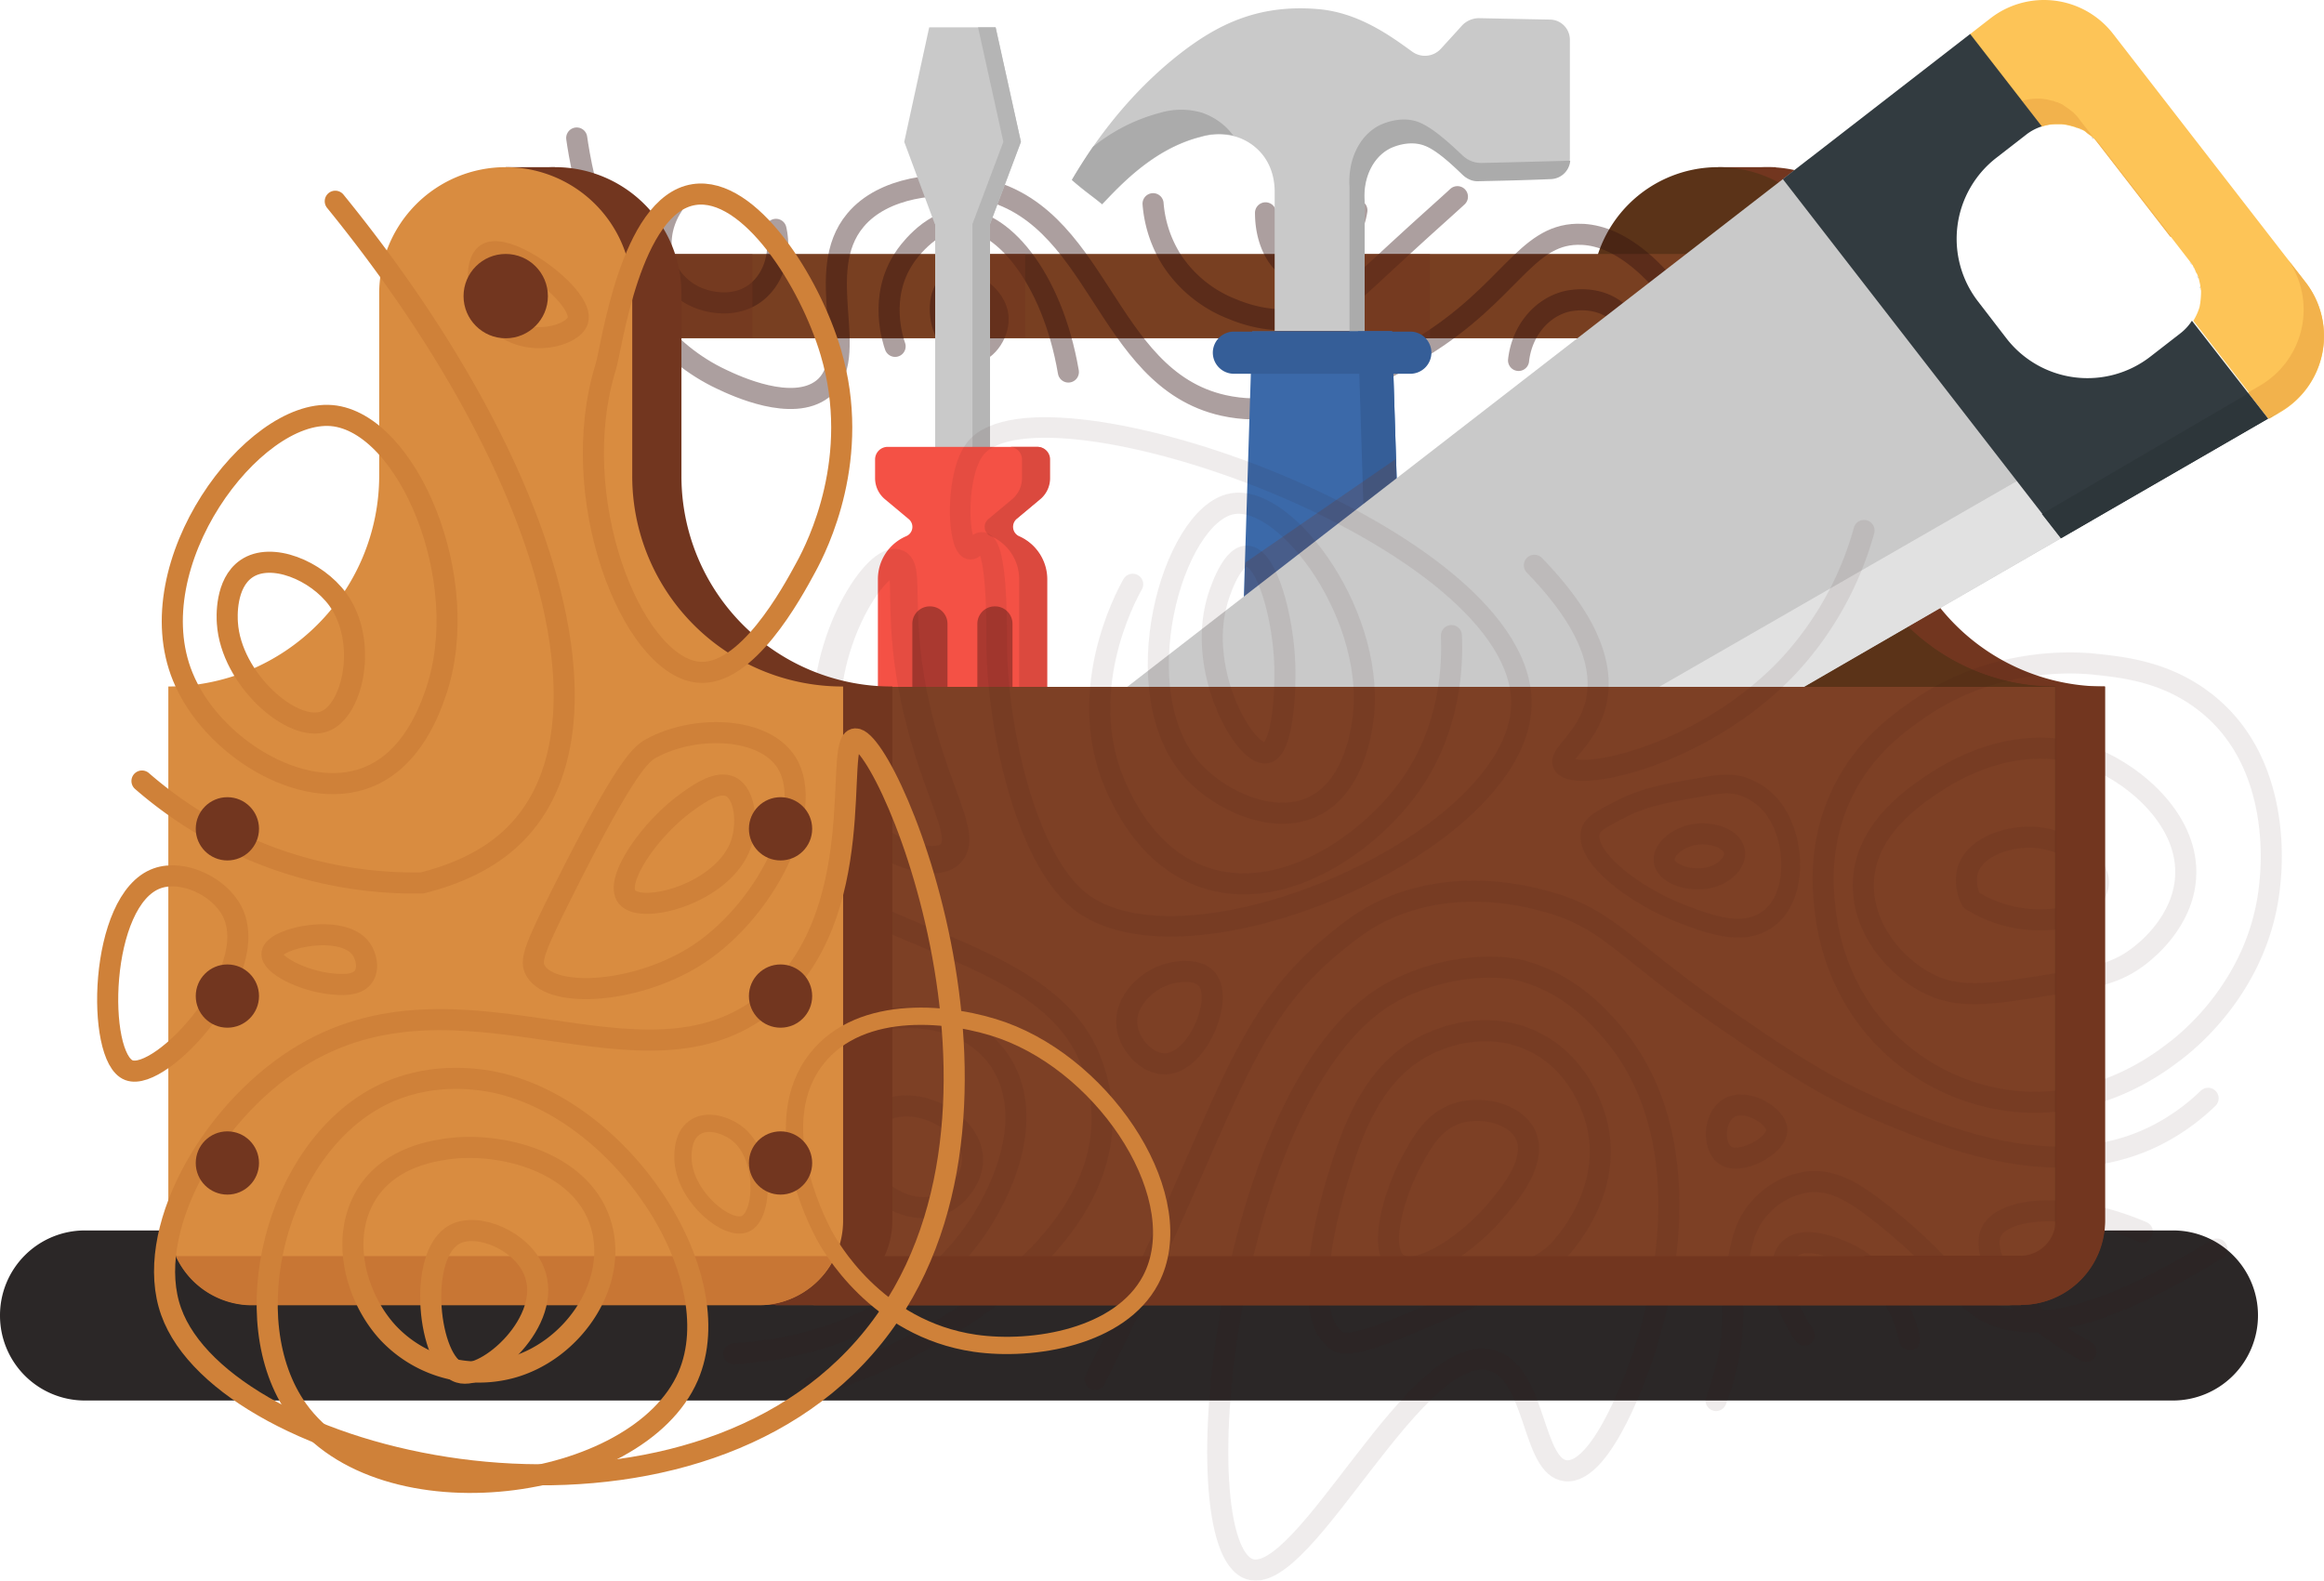 <svg xmlns="http://www.w3.org/2000/svg" width="661.282" height="449.813" viewBox="0 0 661.282 449.813">
  <g id="Illustration" transform="translate(-0.4 -0.428)">
    <path id="XMLID_30_" d="M618.3,48.4H24.2A24.156,24.156,0,0,1,0,24.2H0A24.156,24.156,0,0,1,24.2,0H618.3a24.156,24.156,0,0,1,24.2,24.2h0A24.22,24.22,0,0,1,618.3,48.4Z" transform="translate(0.4 350.6)" fill="#2b2727"/>
    <path id="XMLID_46_" d="M132,87.9V36A35.977,35.977,0,0,0,96,0h0A35.977,35.977,0,0,0,60,36V87.8a60.048,60.048,0,0,1-60,60H0v152a23.942,23.942,0,0,0,24,24H168a23.942,23.942,0,0,0,24-24v-152h0A59.835,59.835,0,0,1,132,87.9Z" transform="translate(407.3 48)" fill="#72361f"/>
    <rect id="XMLID_2_" width="16.4" height="8.3" transform="translate(489.3 48)" fill="#72361f"/>
    <path id="XMLID_43_" d="M132,87.9V36A35.977,35.977,0,0,0,96,0h0A35.977,35.977,0,0,0,60,36V87.8a60.048,60.048,0,0,1-60,60H0v152a23.942,23.942,0,0,0,24,24H168a23.942,23.942,0,0,0,24-24v-152h0A59.835,59.835,0,0,1,132,87.9Z" transform="translate(393.3 48)" fill="#5b3318"/>
    <path id="XMLID_20_" d="M136.1,30.9h0A60.115,60.115,0,0,1,83.6,0L28.1,22.4,0,38,66.6,48.4l69.5-13.8V30.9Z" transform="translate(449.2 165)" fill="#5b3318"/>
    <circle id="XMLID_31_" cx="12" cy="12" r="12" transform="translate(477.3 72.7)" fill="#783f21"/>
    <rect id="XMLID_1_" width="14" height="3.7" transform="translate(144.3 48)" fill="#72361f"/>
    <rect id="XMLID_28_" width="345.1" height="24" transform="translate(144.3 72.7)" fill="#783f21"/>
    <g id="Group" transform="translate(164 39)" opacity="0.4">
      <g id="XMLID_82_">
        <path id="XMLID_11_" d="M0,0C1.2,8.3,8.1,53.2,41.3,68.7c4,1.9,20.1,9.4,28.7,2.7,11.3-8.9-3.1-33.2,9.3-48,8-9.6,23.7-11,34-9.3,35.6,5.9,36.3,54.3,70.7,62,21.8,4.9,44.8-9.3,56.7-16.7,24.8-15.3,29.2-31.7,44-32,9.1-.2,22.5,5.6,39.3,35.3" transform="translate(0.5 0.7)" fill="none" stroke="#300f0f" stroke-linecap="round" stroke-linejoin="round" stroke-miterlimit="10" stroke-width="6"/>
        <path id="XMLID_10_" d="M3.286,0c-3.8,5.8-4.4,13-1.3,18.7a17.29,17.29,0,0,0,10,8c1.8.6,8.3,2.3,14-1.3,5.6-3.6,8.4-11.1,6.7-18.7" transform="translate(24.514 20)" fill="none" stroke="#300f0f" stroke-linecap="round" stroke-linejoin="round" stroke-miterlimit="10" stroke-width="6"/>
        <path id="XMLID_95_" d="M1.719,36.034c-.5-1.4-4.9-14.1,2.7-25.3.4-.7,6.9-10.1,15.3-10.7,11.9-.9,26.6,15.9,31.3,43.3" transform="translate(89.381 23.966)" fill="none" stroke="#300f0f" stroke-linecap="round" stroke-linejoin="round" stroke-miterlimit="10" stroke-width="6"/>
        <path id="XMLID_96_" d="M3.143.433c-3.4,1.7-4,8.6-2,13.3.4.9,2.9,6.6,7.3,6.7,4.3.1,8.2-5.3,8-10C16.243,3.633,7.343-1.567,3.143.433Z" transform="translate(103.957 41.567)" fill="none" stroke="#300f0f" stroke-linecap="round" stroke-linejoin="round" stroke-miterlimit="10" stroke-width="6"/>
        <path id="XMLID_97_" d="M0,2A35.281,35.281,0,0,0,5.3,18,36.231,36.231,0,0,0,22.6,32c2.9,1.2,12.1,4.8,22.7,2,7-1.8,9.8-5.3,27.3-21.3,6.1-5.6,11.1-10,14-12.7" transform="translate(164.5 17.4)" fill="none" stroke="#300f0f" stroke-linecap="round" stroke-linejoin="round" stroke-miterlimit="10" stroke-width="6"/>
        <path id="XMLID_98_" d="M0,17.256c.9-8.2,6.3-14.8,13.3-16.7.7-.2,9.9-2.5,16,4a16.222,16.222,0,0,1,4,12" transform="translate(268.5 46.744)" fill="none" stroke="#300f0f" stroke-linecap="round" stroke-linejoin="round" stroke-miterlimit="10" stroke-width="6"/>
        <path id="XMLID_99_" d="M0,.7C0,9.8,4.4,16.5,9.3,17.4c4.2.7,8.2-3,10-4.7A22.467,22.467,0,0,0,26,0" transform="translate(196.5 21.3)" fill="none" stroke="#300f0f" stroke-linecap="round" stroke-linejoin="round" stroke-miterlimit="10" stroke-width="6"/>
      </g>
    </g>
    <rect id="XMLID_101_" width="15.9" height="23.8" transform="translate(276.2 72.7)" fill="#72361f" opacity="0.44"/>
    <rect id="XMLID_134_" width="25.1" height="23.8" transform="translate(189.4 72.7)" fill="#72361f" opacity="0.44"/>
    <rect id="XMLID_103_" width="22" height="23.8" transform="translate(385.3 72.7)" fill="#72361f" opacity="0.44"/>
    <g id="XMLID_107_" transform="translate(249 8)">
      <path id="XMLID_26_" d="M8.8,56H8.7L0,32.6H0L7.1,0H26l7.2,32.6h0L24.4,56h0v70.3H8.8Z" transform="translate(8.7 0.2)" fill="#c9c9c9"/>
      <path id="XMLID_24_" d="M0,56,8.8,32.6h0L1.6,0h5l7.2,32.6h0L5,56H5v70.3H0Z" transform="translate(28.1 0.2)" fill="#b5b5b5"/>
      <path id="XMLID_15_" d="M.8,151.8V37.7A13.3,13.3,0,0,1,8.9,25.4a2.871,2.871,0,0,0,.6-4.9L2.8,14.9A7.789,7.789,0,0,1,0,8.9V3.6A3.585,3.585,0,0,1,3.6,0H46a3.585,3.585,0,0,1,3.6,3.6V8.9a7.789,7.789,0,0,1-2.8,6l-6.7,5.6a2.961,2.961,0,0,0,.6,4.9,13.4,13.4,0,0,1,8.1,12.3V151.8a13.4,13.4,0,0,1-13.4,13.4H14A13.3,13.3,0,0,1,.8,151.8Z" transform="translate(0.4 119.6)" fill="#f45145"/>
      <path id="XMLID_16_" d="M13.4,151.8V37.7A13.3,13.3,0,0,0,5.3,25.4a2.871,2.871,0,0,1-.6-4.9l6.7-5.6a7.789,7.789,0,0,0,2.8-6V3.6A3.585,3.585,0,0,0,10.6,0h8a3.585,3.585,0,0,1,3.6,3.6V8.9a7.789,7.789,0,0,1-2.8,6l-6.7,5.6a2.961,2.961,0,0,0,.6,4.9,13.4,13.4,0,0,1,8.1,12.3V151.8A13.4,13.4,0,0,1,8,165.2H0A13.337,13.337,0,0,0,13.4,151.8Z" transform="translate(28 119.6)" fill="#db493e"/>
      <path id="XMLID_23_" d="M10,100.3V5A4.951,4.951,0,0,0,5,0H5A4.951,4.951,0,0,0,0,5v95.3a4.951,4.951,0,0,0,5,5H5A5.015,5.015,0,0,0,10,100.3Z" transform="translate(11 165)" fill="#aa3930"/>
      <path id="XMLID_25_" d="M10,100.3V5A4.951,4.951,0,0,0,5,0H5A4.951,4.951,0,0,0,0,5v95.3a4.951,4.951,0,0,0,5,5H5A5.015,5.015,0,0,0,10,100.3Z" transform="translate(29.5 165)" fill="#aa3930"/>
    </g>
    <g id="XMLID_108_" transform="translate(305 2)">
      <path id="XMLID_9_" d="M111,4.9c-1.6,1.8-4,4.4-6,6.6a6.143,6.143,0,0,1-8.2.8C91.1,8.2,81.7,1.1,69.8.2,52.6-1.2,41,4.9,30.5,13.1,15,25.3,5.2,39.9,0,48.9c3.9,3.4,5.6,4.4,8.6,6.9C13.5,50.7,23.1,40,36.7,36.6a18.107,18.107,0,0,1,10.2,0A15.447,15.447,0,0,1,53.7,41c4.3,4.8,4,10.7,4,12V91.8H83.2V54.7c-.5-6.5,2.3-12.5,7.2-15,.4-.2,5.2-2.6,9.9-.8,3.4,1.3,7.6,5.2,10.8,8.3a7.012,7.012,0,0,0,2.4,1.5,5.583,5.583,0,0,0,2.2.3c4.6-.1,14-.3,20.5-.6a5.657,5.657,0,0,0,5.5-5.7V8.9a5.743,5.743,0,0,0-5.6-5.7c-6.2-.1-15-.3-20.3-.4A6.66,6.66,0,0,0,111,4.9Z" transform="translate(0.4 0.799)" fill="#c9c9c9"/>
      <g id="XMLID_12_" transform="translate(0 29)">
        <path id="XMLID_27_" d="M44.8,5.964A18.633,18.633,0,0,0,37,.864a20.956,20.956,0,0,0-11.8,0A51.175,51.175,0,0,0,6,10.564c-2.4,3.5-4.4,6.7-6,9.4,3.9,3.4,5.6,4.4,8.6,6.9,4.9-5.1,14.5-15.8,28.1-19.2a18.225,18.225,0,0,1,9.3-.3C45.7,7.064,45.3,6.564,44.8,5.964Z" transform="translate(0.4 0.636)" fill="#ababab"/>
        <path id="XMLID_44_" d="M61.351,11.759c-7.5.2-18.4.5-23.7.6a7.565,7.565,0,0,1-5.4-2.1c-3.7-3.5-8.6-8-12.5-9.5-5.4-2.1-11,.8-11.4,1-5.6,3-8.8,9.8-8.3,17.4v41.2h4.3v-37.1c-.5-6.5,2.3-12.5,7.2-15,.4-.2,5.2-2.6,9.9-.8,3.4,1.3,7.6,5.2,10.8,8.3a7.012,7.012,0,0,0,2.4,1.5,5.583,5.583,0,0,0,2.2.3c4.6-.1,14-.3,20.5-.6a5.718,5.718,0,0,0,5.5-5.2A7.519,7.519,0,0,0,61.351,11.759Z" transform="translate(79.349 3.441)" fill="#ababab"/>
      </g>
      <path id="XMLID_4_" d="M27.012,177h-4.8c-12.6,0-22.6-12.4-22.2-27.3L4.712,0h39.8l4.7,149.7C49.612,164.6,39.612,177,27.012,177Z" transform="translate(46.988 92.7)" fill="#3b69a9"/>
      <path id="XMLID_93_" d="M29.4,149.7,24.7,0H15l4.7,149.7c.4,13.9-8.3,25.6-19.7,27.1a19.421,19.421,0,0,0,2.4.2H7.2C19.8,177,29.8,164.6,29.4,149.7Z" transform="translate(66.8 92.7)" fill="#355e98"/>
      <path id="XMLID_7_" d="M56.2,12H6A6.018,6.018,0,0,1,0,6H0A6.018,6.018,0,0,1,6,0H56.2a6.018,6.018,0,0,1,6,6h0A6.018,6.018,0,0,1,56.2,12Z" transform="translate(40.5 92.8)" fill="#355e98"/>
    </g>
    <path id="XMLID_102_" d="M.7,29.4,43.4,0l.9,27.1L0,51.9Z" transform="translate(354.1 131.1)" fill="#72361f" opacity="0.23"/>
    <g id="XMLID_109_" transform="translate(249)">
      <path id="XMLID_70_" d="M265.7,0,0,205.8l51.9,66.9L346.2,102.9Z" transform="translate(0.5 45.6)" fill="#c9c9c9"/>
      <path id="XMLID_65_" d="M295.5,0,0,170l13.2,16.9,290.2-168Z" transform="translate(39.6 131.7)" fill="#e1e1e1"/>
      <path id="XMLID_13_" d="M95.5,80.272,40.8,9.672a24.873,24.873,0,0,0-35-4.4L0,9.772l20.4,26.3h0a12.511,12.511,0,0,1,4.3-.7H26a13.732,13.732,0,0,1,2.8.5c.1,0,.3.1.4.1a6.374,6.374,0,0,0,.7.2c.2.1.4.1.6.2a1.421,1.421,0,0,0,.6.2c.2.1.5.2.7.3.1.1.3.1.4.2a3.592,3.592,0,0,1,1,.7,1.38,1.38,0,0,0,.4.3,3.039,3.039,0,0,0,.7.5,1.38,1.38,0,0,0,.4.3,4.349,4.349,0,0,0,.7.6l.3.3c.3.3.6.7.9,1l26,33.6c.3.4.5.7.8,1.1.1.1.1.2.2.4a2.994,2.994,0,0,1,.4.8c.1.1.1.3.2.4a2.994,2.994,0,0,0,.4.8c.1.1.1.3.2.4.1.4.3.8.4,1.2,0,.2.1.3.1.5.1.3.1.5.2.8,0,.2.1.4.1.6a1.268,1.268,0,0,0,.1.6,1.7,1.7,0,0,0,.1.7v.5a24.583,24.583,0,0,1-.2,2.8v.2c-.1.3-.1.6-.2,1v.1a15.878,15.878,0,0,1-1.8,4h0l21.6,27.9,3.4-2A25.058,25.058,0,0,0,95.5,80.272Z" transform="translate(311.9 0.428)" fill="#fdc457"/>
      <g id="XMLID_135_" transform="translate(312 10)">
        <path id="XMLID_146_" d="M56.7,57.4l-26-33.6a9.016,9.016,0,0,0-.9-1l-.3-.3a4.349,4.349,0,0,0-.7-.6,1.38,1.38,0,0,0-.4-.3,3.039,3.039,0,0,0-.7-.5,1.38,1.38,0,0,0-.4-.3c-.3-.2-.7-.5-1-.7-.1-.1-.3-.1-.4-.2-.2-.1-.5-.2-.7-.3a1.421,1.421,0,0,0-.6-.2c-.2-.1-.4-.1-.6-.2a1.445,1.445,0,0,0-.7-.2c-.1,0-.3-.1-.4-.1a13.732,13.732,0,0,0-2.8-.5H18.8a16.1,16.1,0,0,0-4.3.7h0L0,0H0L20.4,26.3h0a12.511,12.511,0,0,1,4.3-.7H26a13.732,13.732,0,0,1,2.8.5c.1,0,.3.1.4.1a6.373,6.373,0,0,0,.7.2c.2.1.4.1.6.2a1.421,1.421,0,0,0,.6.2c.2.1.5.2.7.3.1.1.3.1.4.2a3.592,3.592,0,0,1,1,.7,1.38,1.38,0,0,0,.4.3,3.039,3.039,0,0,0,.7.5,1.38,1.38,0,0,0,.4.3,4.349,4.349,0,0,0,.7.6l.3.3c.3.3.6.7.9,1L57.3,57.7A.486.486,0,0,1,56.7,57.4Z" transform="translate(0 0.1)" fill="#f2b24c"/>
        <path id="XMLID_149_" d="M32.2,6.3,27.3,0a25.015,25.015,0,0,1-8.1,35.8l-3.4,2L0,17.3H0L21.6,45.2l3.4-2A24.906,24.906,0,0,0,32.2,6.3Z" transform="translate(63.2 64.4)" fill="#f2b24c"/>
      </g>
      <g id="XMLID_45_" transform="translate(258 10)">
        <path id="XMLID_67_" d="M1,.85C.7.65.3.35,0,.15H0c.3.2.7.5,1,.7Z" transform="translate(86.1 27.45)" fill="#323b40"/>
        <path id="XMLID_68_" d="M.2.2h0L.8.8A1.7,1.7,0,0,0,.2.2Z" transform="translate(88.3 29.2)" fill="#323b40"/>
        <path id="XMLID_72_" d="M.85.65C.65.55.35.45.15.35h0a4.875,4.875,0,0,0,.7.3Z" transform="translate(84.85 26.75)" fill="#323b40"/>
        <path id="XMLID_76_" d="M.5.463Z" transform="translate(80.8 25.438)" fill="#323b40"/>
        <path id="XMLID_77_" d="M.538.5Z" transform="translate(78.262 25.2)" fill="#323b40"/>
        <path id="XMLID_79_" d="M.45.2a1.268,1.268,0,0,0,.1.6h0C.55.6.45.4.45.2Z" transform="translate(118.85 71.7)" fill="#323b40"/>
        <path id="XMLID_81_" d="M.65.55c-.1,0-.2-.1-.3-.1a.367.367,0,0,0,.3.1Z" transform="translate(83.75 26.25)" fill="#323b40"/>
        <path id="XMLID_83_" d="M.6.5h0Z" transform="translate(79.3 25.3)" fill="#323b40"/>
        <path id="XMLID_84_" d="M.45.35a.367.367,0,0,0,.1.3h0A.367.367,0,0,1,.45.35Z" transform="translate(118.75 70.65)" fill="#323b40"/>
        <path id="XMLID_85_" d="M.4.1A1.884,1.884,0,0,1,.6.9C.5.6.5.3.4.1Z" transform="translate(118.2 68.8)" fill="#323b40"/>
        <path id="XMLID_86_" d="M.5.25h0v.5h0Z" transform="translate(118.9 72.95)" fill="#323b40"/>
        <path id="XMLID_87_" d="M.4.3C.5.4.5.6.6.7.5.5.4.4.4.3Z" transform="translate(117.7 67.4)" fill="#323b40"/>
        <path id="XMLID_88_" d="M116.4,81.6h0a14.173,14.173,0,0,1-3.3,3.6l-8.5,6.6a29.17,29.17,0,0,1-41-5.2l-8-10.4a29.17,29.17,0,0,1,5.2-41l8.5-6.6a14.225,14.225,0,0,1,4.4-2.3h0L53.3,0,0,41.3,79.2,143.5l62.3-36-3.4,2Z" transform="translate(0.7 0.1)" fill="#323b40"/>
        <path id="XMLID_89_" d="M.4.3A.758.758,0,0,1,.6.7C.6.6.5.5.4.3Z" transform="translate(117 66.1)" fill="#323b40"/>
        <path id="XMLID_90_" d="M.1,0C.4.4.6.7.9,1.1h0A10.475,10.475,0,0,1,.1,0Z" transform="translate(116.3 64.9)" fill="#323b40"/>
      </g>
    </g>
    <path id="XMLID_195_" d="M64.3,7.2,5.4,41.2,0,34.3,58.7,0Z" transform="translate(581.4 112.4)" fill="#2d363a"/>
    <path id="XMLID_14_" d="M350.2,176H0V0H364.1V162A13.892,13.892,0,0,1,350.2,176Z" transform="translate(221.1 195.9)" fill="#7d4025"/>
    <g id="XMLID_166_" transform="translate(209 122)" opacity="0.08">
      <path id="XMLID_147_" d="M1.847,5.948c9-15.2,40.8,1.6,26.3,18.3-11.3,13.1-34.9-3.7-26.3-18.3C6.447-1.852-1.653,11.848,1.847,5.948Z" transform="translate(36.253 193.152)" fill="none" stroke="#300f0f" stroke-linecap="round" stroke-linejoin="round" stroke-miterlimit="10" stroke-width="6"/>
      <path id="XMLID_148_" d="M10.389,61.217c.1,24.3,8.2,60.9,23.3,73.3,30,24.5,124.7-16,126-55.3,1.6-48.1-136.5-96.3-155.3-73.3-5.8,7.1-5.3,27.6-1.7,28.7,1.2.4,2.3-2.2,3.7-1.9C10.589,33.317,10.389,56.117,10.389,61.217Z" transform="translate(64.611 0.083)" fill="none" stroke="#300f0f" stroke-linecap="round" stroke-linejoin="round" stroke-miterlimit="10" stroke-width="5.844"/>
      <path id="XMLID_150_" d="M3.825,0c-23.9,66.5,71.3,53.5,89.1,97.4,18.8,46.3-42.4,82.5-78.3,93.1" transform="translate(8.575 82.2)" fill="none" stroke="#300f0f" stroke-linecap="round" stroke-linejoin="round" stroke-miterlimit="10" stroke-width="6"/>
      <path id="XMLID_154_" d="M15.6,11.687c40.4-27.6,81.9-3.4,57.3,42.1-14.4,26.6-43.5,40.2-72.9,41.9" transform="translate(0.2 168.013)" fill="none" stroke="#300f0f" stroke-linecap="round" stroke-linejoin="round" stroke-miterlimit="10" stroke-width="6"/>
      <path id="XMLID_155_" d="M1.392,17.935a36.592,36.592,0,0,0,19,5.6c3.8,0,8.6-.1,12.7-3.4,1.1-.9,4.4-3.6,4.5-7.1.2-6.3-9.5-12.4-18.3-13-7.1-.4-17.1,2.6-19,9.8A12.22,12.22,0,0,0,1.392,17.935Z" transform="translate(350.908 116.665)" fill="none" stroke="#300f0f" stroke-linecap="round" stroke-linejoin="round" stroke-miterlimit="10" stroke-width="6"/>
      <path id="XMLID_161_" d="M17.6,66.553c9.1,5,18.1,3.6,36,.7,12.1-1.9,18.7-3.1,25.4-8.5,1.9-1.5,11.9-9.6,12.7-21.9,1.1-15.9-13.9-28.9-26.1-33.9-21.2-8.6-40.9,4.1-44.4,6.3-6.1,4-21.1,13.6-21.2,29.6C-.1,51.553,9,61.853,17.6,66.553Z" transform="translate(321.599 91.347)" fill="none" stroke="#300f0f" stroke-linecap="round" stroke-linejoin="round" stroke-miterlimit="10" stroke-width="6"/>
      <path id="XMLID_162_" d="M99.921,110.6c-5.3,4.1-22.7,16.9-46.7,14a60.827,60.827,0,0,1-34.7-16.7c-15-14.7-17.4-32.4-18-38s-2-19,5.2-33.5c6.1-12.2,15-18.7,20.5-22.6,22.6-16.2,47-13.9,51.5-13.4,8.4.9,21.1,2.3,32.5,12,20,17,17.4,45.4,16.9,50.1C124.521,91.2,103.921,107.6,99.921,110.6Z" transform="translate(310.179 67.101)" fill="none" stroke="#300f0f" stroke-linecap="round" stroke-linejoin="round" stroke-miterlimit="10" stroke-width="6"/>
      <path id="XMLID_164_" d="M316.7,58.951a60.809,60.809,0,0,1-15.7,11c-27.6,13.2-58.5.4-75.7-6.7-17.7-7.3-29.9-15.8-46.7-27.3-29.1-20.1-32.6-28.5-51.3-33.3-6-1.6-25.2-6.2-44.5,2.5-5.8,2.6-10.2,6-14.8,9.8-22.3,18.2-28.5,38.8-48,82-4.5,10-11.2,24.5-20,42" transform="translate(103 132.049)" fill="none" stroke="#300f0f" stroke-linecap="round" stroke-linejoin="round" stroke-miterlimit="10" stroke-width="6"/>
      <path id="XMLID_165_" d="M9.1,171.322c15.8,5.1,47.9-66.9,69.5-59.2,12.1,4.3,10.9,30.3,20.5,31.2,10.6.9,21-30,22-33,2.5-7.7,19.4-58.9-9-92-3.9-4.5-12.7-14.5-27.2-17.7,0,0-15.5-3.4-33.8,5.7C2.8,30.022-11.4,164.622,9.1,171.322Z" transform="translate(137.901 153.678)" fill="none" stroke="#300f0f" stroke-linecap="round" stroke-linejoin="round" stroke-miterlimit="10" stroke-width="6"/>
      <path id="XMLID_173_" d="M2.522,43.572c5.7,4.2,20.2-5.7,28-15,3.9-4.6,12.1-14.3,8.4-21.8-2.9-5.8-11.8-7.9-18.4-6.2-7.5,1.9-11,8.5-14,14C1.722,23.472-3.078,39.472,2.522,43.572Z" transform="translate(186.478 194.428)" fill="none" stroke="#300f0f" stroke-linecap="round" stroke-linejoin="round" stroke-miterlimit="10" stroke-width="6"/>
      <path id="XMLID_174_" d="M0,9.9C9.8,20,20.7,34.4,17.6,48.7c-2.3,10.6-11,15.1-9.3,17.9,3.3,5.5,39.9-2.4,64-28A93.4,93.4,0,0,0,93.8,0" transform="translate(228 29.4)" fill="none" stroke="#300f0f" stroke-linecap="round" stroke-linejoin="round" stroke-miterlimit="10" stroke-width="6"/>
      <path id="XMLID_177_" d="M10.012,76.365c7.6,8.2,22.6,15.4,34,10,11-5.2,13.4-19.6,14-23.3,5-29.8-21.4-65.8-37-62.9C4.012,3.265-10.388,54.165,10.012,76.365Z" transform="translate(120.988 21.635)" fill="none" stroke="#300f0f" stroke-linecap="round" stroke-linejoin="round" stroke-miterlimit="10" stroke-width="6"/>
      <path id="XMLID_178_" d="M9.859,0c5.6.1,10.4,17.3,10.8,31.3.2,7-.5,23.8-5.3,24.7-6,1-19.7-22.8-14-43.1C1.459,12.4,5.059-.1,9.859,0Z" transform="translate(136.341 36.699)" fill="none" stroke="#300f0f" stroke-linecap="round" stroke-linejoin="round" stroke-miterlimit="10" stroke-width="6"/>
      <path id="XMLID_179_" d="M142.5,19.2c-39,24.1-57.4,23.2-67,16.9-6.9-4.5-9.9-12.3-28.2-26.8C39.6,3.2,33.5-.7,26.1.1A22.06,22.06,0,0,0,12.7,7.2C8,12.2,7,18,5.6,27,4,37.4,5.5,40.3,3.5,50.3A84.519,84.519,0,0,1,0,62.3" transform="translate(279.7 214.696)" fill="none" stroke="#300f0f" stroke-linecap="round" stroke-linejoin="round" stroke-miterlimit="10" stroke-width="6"/>
      <path id="XMLID_53_" d="M6.51,26.336c-7.3-10.6-8.2-20.9-4-24.7,5-4.4,16.1,1.4,17.3,2,12.4,6.6,15.9,20.4,16.7,24" transform="translate(298.29 232.064)" fill="none" stroke="#300f0f" stroke-linecap="round" stroke-linejoin="round" stroke-miterlimit="10" stroke-width="6"/>
      <path id="XMLID_56_" d="M13.491.3c-7.2,1.2-14.8,8.2-13.3,16,1,5.2,5.9,10.1,10.7,10,9.1-.1,16.7-18.2,12-24C20.291-.9,14.691.1,13.491.3Z" transform="translate(112.009 154.895)" fill="none" stroke="#300f0f" stroke-linecap="round" stroke-linejoin="round" stroke-miterlimit="10" stroke-width="6"/>
      <path id="XMLID_137_" d="M5.545,42.245c3.9-12.7,9.7-31.5,27-39,2.4-1,14.7-6.4,27.8-.6,13.6,6,17.8,19.6,18.7,22.7,5.7,20.3-9.8,36.4-10.7,37.3-3.1,3.2-5.8,4.6-19.3,10.7-26.3,11.7-39.5,17.5-43.5,15C-6.255,80.845,4.245,46.645,5.545,42.245Z" transform="translate(166.455 171.755)" fill="none" stroke="#300f0f" stroke-linecap="round" stroke-linejoin="round" stroke-miterlimit="10" stroke-width="6"/>
      <path id="XMLID_145_" d="M.427,50.163c.5,4.3,2.9,22.9,17.4,30.7,4.3,2.3,13.5,5.8,17.4,2,5.1-4.9-3.8-16.8-9.3-40.1-6.6-27.4-1.7-41.7-6-42.7C13.827-1.437-2.873,24.163.427,50.163Z" transform="translate(26.573 38.537)" fill="none" stroke="#300f0f" stroke-linecap="round" stroke-linejoin="round" stroke-miterlimit="10" stroke-width="7.805"/>
      <path id="XMLID_6_" d="M27.633,39.993c-20.6-11.1-30.3-27.1-27-34,3.3-6.8,21.7-9.1,43,0" transform="translate(357.367 223.007)" fill="none" stroke="#300f0f" stroke-linecap="round" stroke-linejoin="round" stroke-miterlimit="10" stroke-width="6"/>
      <path id="XMLID_8_" d="M17.213,7.115c-.1-4-9-9.5-14-6-4.1,2.9-4.1,10.5-1,13C6.413,17.515,17.313,11.615,17.213,7.115Z" transform="translate(279.787 192.885)" fill="none" stroke="#300f0f" stroke-linecap="round" stroke-linejoin="round" stroke-miterlimit="10" stroke-width="6"/>
      <path id="XMLID_18_" d="M8.2,7.438c-5,2.6-7.4,3.9-8,6-2.1,7.3,12.8,18.5,26,23.5,8,3.1,17.4,6.5,24.3,1.6,8.5-6,8.2-21.5,2.7-30.1a17.916,17.916,0,0,0-7.6-6.9c-2.1-1-4.8-2.2-11.4-1.1C21.5,2.638,15.6,3.538,8.2,7.438Z" transform="translate(243.801 101.562)" fill="none" stroke="#300f0f" stroke-linecap="round" stroke-linejoin="round" stroke-miterlimit="10" stroke-width="5.352"/>
      <path id="XMLID_21_" d="M9.481.075c-6,.6-11.1,5.4-9,9,1.7,2.9,7.6,4.5,12.3,3.4,5.3-1.2,8.8-5.7,6.6-9C17.681.875,13.181-.325,9.481.075Z" transform="translate(264.919 115.725)" fill="none" stroke="#300f0f" stroke-linecap="round" stroke-linejoin="round" stroke-miterlimit="10" stroke-width="6"/>
      <path id="XMLID_29_" d="M9.38,0c-2,3.5-17.3,31.8-4,59.3,2.2,4.5,9,18.7,24,24,22,7.8,46.3-9,58-24.7,12.9-17.3,13-36.5,12.7-44" transform="translate(104.32 44.7)" fill="none" stroke="#300f0f" stroke-linecap="round" stroke-linejoin="round" stroke-miterlimit="10" stroke-width="6"/>
    </g>
    <circle id="XMLID_49_" cx="9" cy="9" r="9" transform="translate(213.5 227.3)" fill="#783f21"/>
    <path id="XMLID_3_" d="M132,87.9V36A35.977,35.977,0,0,0,96,0h0A35.977,35.977,0,0,0,60,36V87.8a60.048,60.048,0,0,1-60,60H0v152a23.942,23.942,0,0,0,24,24H168a23.942,23.942,0,0,0,24-24v-152h0A59.835,59.835,0,0,1,132,87.9Z" transform="translate(62.3 48)" fill="#72361f"/>
    <path id="XMLID_17_" d="M343.5,14H0L15,0H356.5Z" transform="translate(231.9 357.9)" fill="#72361f"/>
    <path id="XMLID_42_" d="M54.4.1V135.5h0V152a10.029,10.029,0,0,1-10,10H0v14H44.5a23.942,23.942,0,0,0,24-24V0H54.4Z" transform="translate(530.9 195.8)" fill="#72361f"/>
    <path id="XMLID_5_" d="M132,87.9V36A35.977,35.977,0,0,0,96,0h0A35.977,35.977,0,0,0,60,36V87.8a60.048,60.048,0,0,1-60,60H0v152a23.942,23.942,0,0,0,24,24H168a23.942,23.942,0,0,0,24-24v-152h0A59.835,59.835,0,0,1,132,87.9Z" transform="translate(48.3 48)" fill="#d98c40"/>
    <path id="XMLID_69_" d="M0,0A23.9,23.9,0,0,0,21.8,14h144A23.9,23.9,0,0,0,187.6,0Z" transform="translate(50.4 357.9)" fill="#c87634"/>
    <g id="XMLID_117_" transform="translate(31 55)">
      <path id="XMLID_104_" d="M8.677,94.4c-18.3-25.6-6.3-74,23.3-89.3C45.777-2,59.177.2,63.077.8c37.2,6.6,69.2,55.1,56.7,84C105.577,117.7,32.677,127.8,8.677,94.4Z" transform="translate(45.423 252.305)" fill="none" stroke="#cf8139" stroke-linecap="round" stroke-linejoin="round" stroke-miterlimit="10" stroke-width="6"/>
      <path id="XMLID_106_" d="M1.873,163c-8-22.4,10.7-56.1,35.7-72,46.7-29.8,98.2,13.2,134-16,29.9-24.5,18.6-74.8,25-75,9.7-.3,58.1,115.1,0,176C139.873,235.4,17.173,205.9,1.873,163Z" transform="translate(16.227 155.699)" fill="none" stroke="#cf8139" stroke-linecap="round" stroke-linejoin="round" stroke-miterlimit="10" stroke-width="6"/>
      <path id="XMLID_110_" d="M9.977,52.723c-9.2-10-14-27.4-5.7-40,6.2-9.4,17.2-11.4,20.7-12,15.9-3,41.4,3.1,46,22.7,3.9,16.5-9,34.7-26,39.3A35.427,35.427,0,0,1,9.977,52.723Z" transform="translate(69.823 271.977)" fill="none" stroke="#cf8139" stroke-linecap="round" stroke-linejoin="round" stroke-miterlimit="10" stroke-width="6"/>
      <path id="XMLID_111_" d="M17.775,28.585c5.3-2.4,5.9-19.5-2.5-25.8-2.9-2.2-8.3-4.1-11.9-1.6-3.9,2.6-3.4,8.8-3.3,9.8C.975,21.285,12.775,30.885,17.775,28.585Z" transform="translate(163.725 265.115)" fill="none" stroke="#cf8139" stroke-linecap="round" stroke-linejoin="round" stroke-miterlimit="10" stroke-width="4.913"/>
      <path id="XMLID_112_" d="M14.063.716c7.3-2.6,17.6,2.2,21.3,9.3,8.9,17.1-20.1,48.8-29.3,45.3C-3.337,51.816-2.637,6.716,14.063.716Z" transform="translate(0.037 194.684)" fill="none" stroke="#cf8139" stroke-linecap="round" stroke-linejoin="round" stroke-miterlimit="10" stroke-width="6"/>
      <path id="XMLID_113_" d="M0,165a118.09,118.09,0,0,0,79.7,29c15.6-3.9,24.2-10.7,29.3-17,26.1-31.9,5.6-103.7-54-177" transform="translate(9.8 2.7)" fill="none" stroke="#cf8139" stroke-linecap="round" stroke-linejoin="round" stroke-miterlimit="10" stroke-width="6"/>
      <path id="XMLID_115_" d="M2.974,74.359c8,19.7,33.8,35.9,52.4,28.7,13-5,18-19.6,19.6-24.2,11-32-8.1-76.9-29.6-78.8C22.974-1.841-10.126,42.259,2.974,74.359Z" transform="translate(18.426 63.641)" fill="none" stroke="#cf8139" stroke-linecap="round" stroke-linejoin="round" stroke-miterlimit="10" stroke-width="6"/>
      <path id="XMLID_116_" d="M67.558,45.048c-5.9-20-23.1-47.3-38.9-44.9-18.2,2.8-23.5,43.8-25.1,48.9-11.6,37.3,7.3,84.7,26,87,13.9,1.7,27-22.6,31-30C63.758,100.148,76.458,74.948,67.558,45.048Z" transform="translate(138.242 0.652)" fill="none" stroke="#cf8139" stroke-linecap="round" stroke-linejoin="round" stroke-miterlimit="10" stroke-width="6"/>
      <path id="XMLID_132_" d="M33.749,4.379c-3,1.6-7.1,4.5-25.1,40.4-8.7,17.3-9.6,20.3-8,23,4.8,8.2,29.6,6.4,46.6-4.9,20.3-13.6,33.8-43.1,24-55.5C64.149-1.721,45.649-2.021,33.749,4.379Z" transform="translate(121.151 153.921)" fill="none" stroke="#cf8139" stroke-linecap="round" stroke-linejoin="round" stroke-miterlimit="10" stroke-width="6"/>
      <path id="XMLID_136_" d="M18.373,4.468c-11.1,7.8-21.3,22.8-17.6,27.4,4.2,5.2,27.7-1.1,32.5-15.2,1.9-5.7,1.2-14.1-3-16.2C26.673-1.232,21.773,2.068,18.373,4.468Z" transform="translate(147.027 168.832)" fill="none" stroke="#cf8139" stroke-linecap="round" stroke-linejoin="round" stroke-miterlimit="10" stroke-width="6"/>
      <path id="XMLID_139_" d="M6.841,1.079c-10.9,5.8-7.5,36.6,1.3,39.3,7.7,2.4,26.9-14.8,21.3-28.7C26.041,2.979,13.441-2.421,6.841,1.079Z" transform="translate(91.959 295.621)" fill="none" stroke="#cf8139" stroke-linecap="round" stroke-linejoin="round" stroke-miterlimit="10" stroke-width="6"/>
      <path id="XMLID_140_" d="M.019,5.249c-.5,3.3,8.9,7.9,16.7,8.7,2.7.3,7.4.7,9.3-2,1.6-2.2.9-5.8-.7-8C20.119-3.251.719.749.019,5.249Z" transform="translate(46.781 211.451)" fill="none" stroke="#cf8139" stroke-linecap="round" stroke-linejoin="round" stroke-miterlimit="10" stroke-width="6"/>
      <path id="XMLID_141_" d="M.063,17.265c1,16,18.6,31.5,27.7,28,8.2-3.2,12.3-22.9,3.7-34.7-6-8.2-18.9-13.6-26-8.7C-.637,6.065-.037,15.865.063,17.265Z" transform="translate(34.037 105.435)" fill="none" stroke="#cf8139" stroke-linecap="round" stroke-linejoin="round" stroke-miterlimit="10" stroke-width="6"/>
      <path id="XMLID_114_" d="M2.293.649c-3.7,2.5-3.3,13.9,4,20,8.2,6.8,20.6,3.3,22-1C30.493,12.949,8.293-3.451,2.293.649Z" transform="translate(105.507 17.051)" fill="none" stroke="#cf8139" stroke-linecap="round" stroke-linejoin="round" stroke-miterlimit="10" stroke-width="6"/>
      <path id="XMLID_50_" d="M59.327,4.064c-14.2-5.1-40.3-8.1-53,8-14.3,18.1-.2,45.8,2,50,1.6,3,14.8,26.9,43,31,16.7,2.4,41.4-1.8,50-18C113.327,52.364,89.227,14.864,59.327,4.064Z" transform="translate(195.473 234.636)" fill="none" stroke="#cf8139" stroke-linecap="round" stroke-linejoin="round" stroke-miterlimit="10" stroke-width="4.913"/>
    </g>
    <circle id="XMLID_57_" cx="9" cy="9" r="9" transform="translate(213.5 274.9)" fill="#72361f"/>
    <circle id="XMLID_105_" cx="9" cy="9" r="9" transform="translate(213.5 227.3)" fill="#72361f"/>
    <circle id="XMLID_60_" cx="9" cy="9" r="9" transform="translate(213.5 322.4)" fill="#72361f"/>
    <circle id="XMLID_64_" cx="9" cy="9" r="9" transform="translate(56.1 227.3)" fill="#72361f"/>
    <circle id="XMLID_63_" cx="9" cy="9" r="9" transform="translate(56.1 274.9)" fill="#72361f"/>
    <circle id="XMLID_61_" cx="9" cy="9" r="9" transform="translate(56.1 322.4)" fill="#72361f"/>
    <circle id="XMLID_38_" cx="12" cy="12" r="12" transform="translate(132.3 72.7)" fill="#72361f"/>
  </g>
</svg>
